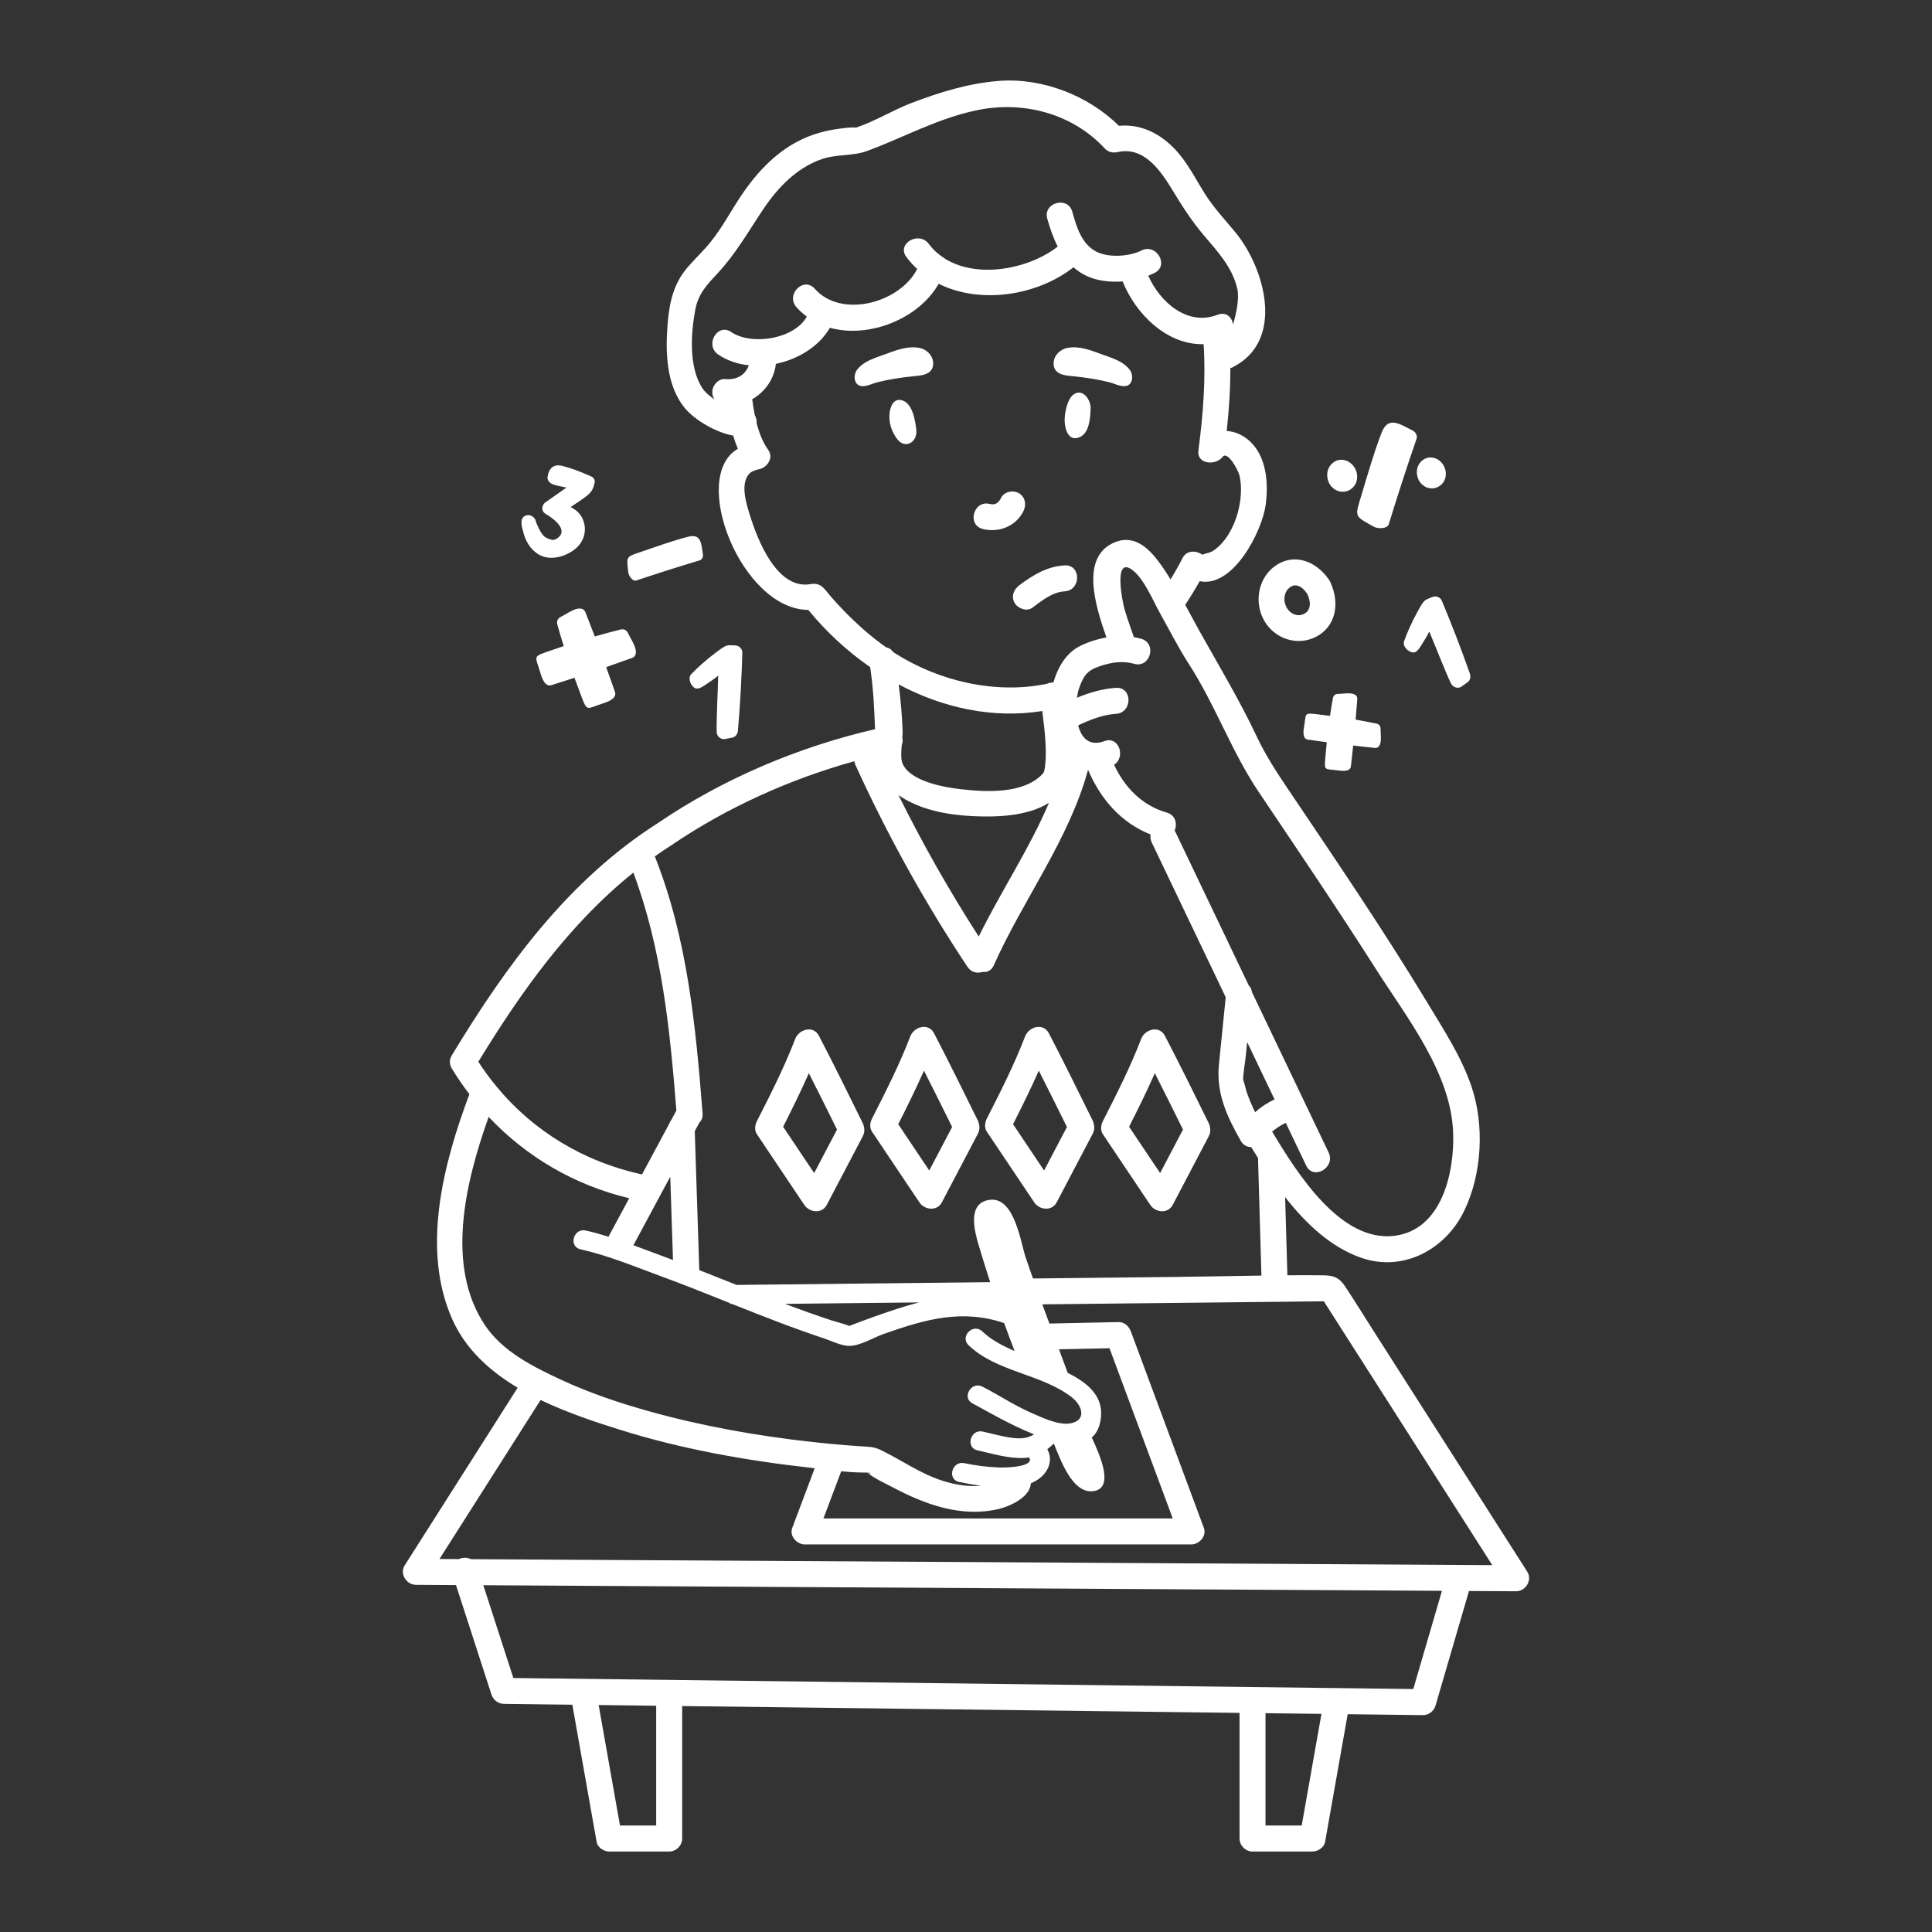 <?xml version="1.0" encoding="utf-8"?>
<!-- Generator: Adobe Illustrator 23.0.3, SVG Export Plug-In . SVG Version: 6.00 Build 0)  -->
<svg version="1.1" id="Capa_1" xmlns="http://www.w3.org/2000/svg" xmlns:xlink="http://www.w3.org/1999/xlink" x="0px" y="0px"
	 viewBox="0 0 1200 1200" enable-background="new 0 0 1200 1200" xml:space="preserve">
<rect x="0" y="0" width="1200" height="1200" fill="#333333" stroke="none"/>
<path fill="#ffffff" d="M948.621,976.216c-31.984-50.095-63.968-100.19-95.952-150.284c-5.736-8.984-11.325-18.084-17.217-26.966
	c-3.513-5.296-6.986-6.765-13.199-6.835c-7.541-0.086-15.086-0.084-22.633-0.038c-0.47-16.184-0.94-32.367-1.41-48.55
	c12.919,16.509,28.304,31.03,47.067,37.627c26.231,9.222,52.573-5.094,64.155-29.089c11.103-23.001,12.705-53.182,4.489-77.373
	c-6.203-18.264-17.303-35.285-27.209-51.681c-27.589-45.667-57.68-89.8-87.464-134.047c-7.098-10.544-13.441-20.439-18.859-31.901
	c-10.682-22.602-23.296-43.509-35.428-65.235c-2.984-5.343-5.864-10.785-8.809-16.196c3.199-4.791,6.186-9.659,8.969-14.673
	c20.748,4.379,38.753-30.893,40.99-47.277c1.815-13.289,0.704-29.988-9.879-39.696c-4.239-3.889-9.304-6.037-14.307-6.298
	c1.413-12.927,2.306-26.013,2.258-39.043c0.511-0.151,1.026-0.338,1.547-0.601c32.62-16.538,19.865-61.478,1.713-83.616
	c-6.564-8.005-13.626-15.426-19.166-24.236c-4.897-7.787-9.087-16.024-14.809-23.267c-9.723-12.307-23.098-20.268-38.496-18.809
	c-19.122-18.92-47.662-29.887-74.275-27.896c-18.904,1.414-37.39,7.116-54.991,13.893c-11.382,4.383-22.502,11.376-34.03,15.136
	c-0.284-0.081-0.971-0.13-2.396-0.096c-2.799,0.068-5.612,0.459-8.384,0.832c-7.195,0.967-14.069,2.725-20.743,5.596
	c-16.793,7.225-29.564,20.721-39.634,35.667c-6.551,9.724-11.897,20.096-19.319,29.236c-4.409,5.429-9.516,10.178-14.075,15.461
	c-8.764,10.155-11.325,21.686-12.423,34.838c-1.474,17.653-1.066,39.337,11.35,53.441c6.055,6.878,18.559,14.351,29.33,16.333
	c0.826,2.8,1.797,5.527,2.946,8.152c-30.364,17.519,2.239,99.828,43.714,100.099c10.996,13.451,24.01,25.545,38.419,35.521
	c2.003,12.967,2.533,25.732,3.046,38.569c-47.309,10.849-94.5,30.856-134.398,57.989c-0.026,0.017-0.043,0.039-0.068,0.057
	c-55.909,35.468-94.6,88.659-128.43,144.55c-0.102,0.168-0.15,0.333-0.239,0.5c-0.061,0.104-0.099,0.218-0.155,0.325
	c-0.146,0.306-0.314,0.614-0.417,0.916c-0.45,1.251-0.517,2.643-0.14,4.096c0.042,0.156,0.06,0.32,0.112,0.472
	c0.199,0.604,0.462,1.215,0.839,1.832c3.387,5.557,7.043,10.882,10.937,15.976c-16.109,42.949-30.185,96.287-10.496,140.097
	c8.238,18.332,23.085,31.813,40.471,42.203c-23.379,36.768-46.758,73.536-70.138,110.304c-3.336,5.246,1.037,12.102,6.965,12.137
	c8.291,0.048,16.583,0.097,24.875,0.145c7.326,22.623,14.652,45.245,21.978,67.867c1.111,3.432,4.111,5.877,7.778,5.922
	c14.168,0.173,28.337,0.347,42.505,0.521c5.031,28.42,10.062,56.839,15.093,85.259c0.609,3.439,4.48,5.922,7.778,5.922
	c12.427,0,24.854,0,37.28,0c4.36,0,8.066-3.696,8.066-8.066c0-27.427,0-54.853,0-82.28c27.422,0.336,54.845,0.672,82.267,1.007
	c87.975,1.077,175.95,2.154,263.926,3.232c0,26.014,0,52.027,0,78.041c0,4.36,3.695,8.066,8.066,8.066c12.427,0,24.854,0,37.281,0
	c3.263,0,7.169-2.483,7.778-5.922c4.683-26.454,9.365-52.908,14.049-79.362c15.591,0.191,31.182,0.382,46.773,0.573
	c3.58,0.044,6.791-2.543,7.778-5.922c6.93-23.728,13.859-47.457,20.788-71.185c9.751,0.057,19.501,0.114,29.252,0.171
	C947.599,988.387,951.939,981.413,948.621,976.216z M738.472,412.514c16.417,25.434,26.4,54.155,43.251,79.259
	c24.517,36.525,49.225,72.924,72.823,110.054c19.165,30.154,46.621,64.39,48.022,101.562c0.933,24.73-6.932,60.655-36.588,64.213
	c-33.3,3.995-59.977-38.33-75.836-64.736c2.588-2.143,5.436-3.953,8.457-5.457c4.235,8.861,8.471,17.722,12.706,26.583
	c4.475,9.362,18.388,1.188,13.929-8.142c-15.879-33.223-31.758-66.446-47.638-99.669c-0.174-1.701-0.882-3.036-1.915-4.007
	c-15.358-32.133-30.716-64.265-46.074-96.398c1.733-4.083,0.578-9.509-4.927-11.075c-15.38-4.375-26.162-15.739-32.721-29.673
	c7.372-4.671,3.134-18.071-6.001-14.708c-9.49,3.494-14.287-2.065-16.294-9.783c7.448-3.485,15.299-6.652,23.504-7.161
	c10.313-0.64,10.385-16.776,0-16.132c-8.524,0.529-16.487,2.942-24.243,6.122c0.316-2.326,0.779-4.381,1.328-5.945
	c2.676-7.624,4.975-10.96,12.588-13.544c7.245-2.459,14.171-3.65,21.654-1.565c10.016,2.791,14.291-12.768,4.289-15.555
	c-1.486-0.414-2.993-0.738-4.511-0.994c-1.914-5.49-3.864-10.976-5.568-16.525c-1.505-4.899-7.312-33.563,4.216-25.508
	c7.484,5.229,13.125,19.182,17.423,26.85C726.327,391.253,731.834,402.23,738.472,412.514z M779.541,690.797
	c-1.951-4.048-3.719-8.177-5.196-12.485c-0.554-1.614-2.016-8.228-2.192-7.033c-0.083-4.836,1.065-10.03,1.548-14.806
	c0.31-3.071,0.621-6.143,0.932-9.214c5.672,11.866,11.343,23.733,17.014,35.599C787.171,684.947,783.163,687.64,779.541,690.797z
	 M450.475,235.452c-4.341-0.436-8.066,4.019-8.066,8.066c0,1.828,0.566,3.376,1.5,4.621c-3.216-2.126-5.999-4.547-7.604-6.97
	c-8.621-13.016-7.173-34.137-4.48-48.676c1.894-10.221,7.347-15.703,14.187-23.07c11.358-12.234,19.147-26.283,28.436-40.021
	c8.908-13.174,20.493-25.128,35.785-30.509c9.187-3.233,19.363-1.826,28.196-5.077c23.079-8.492,43.896-20.296,68.428-25.374
	c28.727-5.946,59.256,1.981,79.502,23.944c1.995,2.164,5.093,2.695,7.848,2.074c16.492-3.714,26.826,11.764,34.186,23.894
	c5.904,9.731,11.792,18.912,19.156,27.613c8.682,10.256,17.86,19.924,20.967,33.465c1.378,6.005-0.701,15.443-2.622,22.111
	c-0.647-4.409-4.273-8.132-9.571-6.062c-18.756,7.328-35.826-7.776-43.114-24.246c1.356-0.529,2.675-1.096,3.917-1.722
	c9.27-4.678,1.113-18.6-8.142-13.929c-7.564,3.817-20.48,4.639-28.125,0.669c-9.133-4.743-12.254-15.499-14.82-24.707
	c-2.783-9.986-18.352-5.744-15.556,4.288c1.652,5.929,3.685,11.885,6.502,17.315c-18.017,14.012-49.578,20.077-69.807,7.675
	c-2.363-1.661-3.5-2.229-6.37-4.891c-1.402-1.348-2.712-2.823-3.916-4.432c-6.145-8.216-20.156-0.183-13.929,8.142
	c2.044,2.733,4.308,5.186,6.723,7.421c-10.66,21.016-47.032,31.071-63.625,12.281c-6.886-7.797-18.259,3.647-11.407,11.407
	c1.987,2.25,4.171,4.188,6.482,5.895c-8,14.236-34.629,18.036-46.941,9.594c-8.583-5.885-16.661,8.088-8.142,13.929
	c5.555,3.808,12.132,5.981,19.035,6.721C463.143,232.659,457.717,236.179,450.475,235.452z M524.353,379.549
	c-2.875-2.955-5.673-5.988-8.367-9.109c-0.797-0.924-5.325-6.517-3.345-3.947c-2.404-3.121-5.184-4.414-9.109-3.707
	c-21.077,3.797-33.166-27.962-37.794-42.904c-2.116-6.833-6.268-19.674-0.159-25.847c1.705-1.723,5.702-2.45,4.654-2.401
	c5.585-0.257,10.74-6.851,6.965-12.137c-3.427-4.797-5.669-10.586-7.238-16.624c0.109-1.77-0.261-3.525-1.142-4.948
	c-0.673-3.344-1.184-6.699-1.603-9.958c7.942-4.505,13.679-12.625,14.691-21.964c13.887-2.866,26.874-10.829,33.541-22.417
	c24.39,6.78,55.114-5.515,67.6-27.313c25.85,12.882,61.093,7.428,83.711-10.257c2.287,2.007,4.85,3.771,7.778,5.189
	c6.594,3.193,14.749,4.221,22.755,3.597c8.164,20.521,27.927,39.673,50.294,38.943c1.444,21.921-0.381,44.281-3.221,65.956
	c-1.17,8.935,10.931,9.535,15.031,4.071c3.04-4.053,9.815,8.39,10.559,11.892c1.599,7.527,0.801,15.661-1.222,23.017
	c-2.381,8.659-7.511,18.379-15.247,23.442c-2.782,1.821-7.38,1.842-6.252,2.76c-3.767-3.067-10.093-3.396-12.668,1.632
	c-2.341,4.572-4.837,9-7.476,13.349c-2.25-3.63-4.606-7.188-7.136-10.622c-6.468-8.778-15.391-17.205-27.165-12.575
	c-22.044,8.669-12.574,39.362-5.556,59.281c-5.512,0.946-10.911,2.656-15.901,5.049c-9.099,4.362-14.192,13.252-17.013,22.762
	c-0.309,0.076-0.618,0.149-0.927,0.223c-1.141,0.043-2.241,0.302-3.235,0.762c-31.904,6.55-66.574-1.575-93.933-18.789
	c-0.538-0.339-1.061-0.7-1.594-1.046c-0.997-1.62-2.518-2.534-4.227-2.851C540.995,395.462,532.355,387.774,524.353,379.549z
	 M560.458,458.168c0.126-1.726,0.209-3.372,0.154-4.804c-0.364-9.458-1.231-18.863-2.408-28.235
	c27.321,14.503,58.215,21.404,89.179,16.509c1.454,12.128,3.29,25.735,1.357,36.658c-0.129,0.449-0.509,1.718-1.062,2.308
	c-11.915,12.724-35.349,11.389-51.141,9.558c-9.866-1.144-31.334-4.764-35.963-15.98c-1.096-2.655-0.857-7.002-0.491-11.393
	C560.671,461.36,560.774,459.746,560.458,458.168z M603.903,506.905c14.347,0.719,34.164,0.275,47.626-8.253
	c-12.177,28.628-29.932,55.141-43.62,83.054c-18.252-28.36-34.877-57.67-49.846-87.866
	C571.095,503.029,588.491,506.133,603.903,506.905z M417.256,524.836c0.035-0.023,0.059-0.051,0.095-0.074
	c34.054-23.142,73.194-40.809,113.316-51.948c0.118,0.769,0.308,1.55,0.67,2.346c19.851,43.578,43.065,85.408,69.54,125.31
	c2.388,3.599,6.211,4.259,9.442,3.204c2.704,0.368,5.436-0.733,6.941-4.107c18.191-40.808,46.715-77.942,58.544-121.429
	c7.657,18.004,20.495,32.979,38.858,40.156c-0.282,1.57-0.098,3.29,0.744,5.053c15.304,32.019,30.608,64.038,45.912,96.058
	c-1.404,13.881-2.808,27.762-4.212,41.643c-1.795,17.747,4.668,31.805,13.536,47.51c1.394,2.468,3.449,3.623,5.593,3.862
	c0.311,0.052,0.619,0.081,0.926,0.092c1.386,2.267,2.811,4.561,4.27,6.872c-0.006,0.185-0.044,0.348-0.038,0.54
	c0.7,24.118,1.4,48.236,2.1,72.354c-18.47,0.256-36.944,0.671-55.391,0.869c-28.833,0.311-57.665,0.621-86.497,0.932
	c-1.546-4.376-3.099-8.749-4.571-13.148c-3.12-9.328-6.865-37.342-21.974-35.725c-14.792,1.583-9.67,19.834-7.073,28.602
	c2.244,7.572,4.607,15.086,7.033,22.575c-52.501,0.566-105.003,1.131-157.504,1.697c-7.719-3.085-15.44-6.162-23.178-9.195
	c-0.001-0.013,0.003-0.023,0.002-0.036c-0.939-28.754-1.878-57.509-2.817-86.263c0.952-1.77,1.903-3.539,2.855-5.309
	c1.371-1.289,2.204-3.2,2.005-5.75c-4.232-54.119-9.43-108.77-29.664-159.616C410.162,529.48,413.665,527.112,417.256,524.836z
	 M570.936,808.953c-4.377,1.092-8.802,2.386-13.308,3.854c-10.061,3.275-20.034,6.855-29.899,10.68
	c-0.084,0.033-0.135,0.064-0.2,0.095c-0.116-0.049-0.214-0.095-0.352-0.149c-3.498-1.377-7.341-2.227-10.918-3.396
	c-9.641-3.151-19.175-6.599-28.66-10.186C515.379,809.552,543.157,809.253,570.936,808.953z M393.398,541.994
	c17.685,47.34,22.766,97.622,26.712,147.768c-1.041,1.936-2.082,3.872-3.123,5.808c-0.558,0.662-0.986,1.451-1.269,2.36
	c-5.653,10.51-11.305,21.021-16.958,31.531c-36.155-7.874-67.6-26.892-90.699-54.991c-0.287-0.474-0.641-0.901-1.04-1.29
	c-3.511-4.36-6.82-8.933-9.92-13.712C323.772,615.825,353.632,573.904,393.398,541.994z M418.005,782.624
	c-1.525-0.57-3.042-1.159-4.57-1.72c-6.598-2.422-13.276-5.005-20.014-7.477c7.631-14.189,15.262-28.378,22.893-42.568
	C416.878,748.115,417.441,765.37,418.005,782.624z M301.281,823.193c-24.824-36.947-12.188-88.96,2.225-129.472
	c23.426,24.879,53.45,42.445,87.306,50.514c-4.194,7.799-8.388,15.597-12.583,23.396c-0.095,0.176-0.137,0.347-0.217,0.522
	c-4.723-1.472-9.469-2.8-14.238-3.854c-7.587-1.678-10.827,9.984-3.216,11.666c16.876,3.731,33.497,10.67,49.659,16.607
	c14.274,5.243,28.396,10.903,42.524,16.549c0.662,0.49,1.48,0.822,2.43,0.97c18.73,7.48,37.486,14.889,56.635,21.206
	c4.644,1.532,10.95,4.807,16.027,4.658c6.775-0.198,14.938-5.265,21.236-7.481c25.649-9.024,48.37-15.547,74.635-6.692
	c2.09,5.806,4.255,11.593,6.491,17.361c-7.617-3.268-14.771-7.081-20.055-12.178c-5.606-5.407-14.172,3.137-8.555,8.555
	c17.284,16.672,45.426,17.813,64.137,32.356c6.614,5.141,9.54,14.575-1.258,16.261c-7.371,1.151-17.755-3.905-24.318-6.789
	c-10.468-4.6-19.838-10.913-29.955-16.093c-6.918-3.542-13.047,6.893-6.106,10.447c6.591,3.375,22.366,12.942,38.178,19.181
	c-3.442,2.149-7.103,2.922-12.723,2.297c-6.489-0.722-12.833-2.606-19.195-4.013c-7.587-1.677-10.828,9.984-3.216,11.667
	c9.432,2.085,19.065,5.148,28.829,4.723c1.15-0.05,2.238-0.166,3.276-0.338c3.601,5.936-14.222,6.423-18.562,6.267
	c-7.293-0.261-14.61-1.194-21.752-2.698c-7.596-1.6-10.843,10.06-3.216,11.667c4.307,0.907,8.814,1.735,13.385,2.359
	c-7.709,0.683-15.191-0.489-22.846-2.839c-14.577-4.476-26.12-13.097-39.562-19.526c-4.019-1.922-7.659-1.857-12.075-2.141
	c-10.223-0.656-20.431-1.601-30.612-2.731c-33.925-3.763-67.748-9.762-100.641-18.943c-18.758-5.236-37.345-11.491-55.017-19.722
	C331.028,848.85,312.208,839.455,301.281,823.193z M554.331,923.711c20.439,10.844,42.803,19.019,66.059,13.534
	c7.184-1.694,19.536-7.497,19.876-15.942c9.413-3.785,14.779-12.843,10.246-21.213c1.365-1.051,2.7-2.207,4.047-3.48
	c4.462,10.984,11.681,31.105,24.388,29.587c13.571-1.62,4.227-22.337-0.822-33.346c3.12-2.637,5.189-6.806,5.742-13.005
	c1.234-13.819-9.828-21.64-20.724-27.18c-1.768-4.867-3.569-9.725-5.377-14.581c10.455-0.224,20.91-0.449,31.365-0.673
	c13.094,35.242,26.187,70.485,39.281,105.728c-66.26,0-132.519,0-198.78,0c-6.059,0-12.117,0-18.176,0
	c3.62-9.614,7.24-19.229,10.86-28.843c0.062-0.166,0.076-0.317,0.128-0.479c5.117,0.502,10.235,0.854,15.281,0.811
	c0.376-0.003,0.702,0.003,1.001,0.014C543.071,918.366,549.455,921.124,554.331,923.711z M538.85,914.65
	C542.103,914.796,540.685,915.695,538.85,914.65L538.85,914.65z M407.569,1133.868c-7.495,0-14.99,0-22.485,0
	c-4.417-24.95-8.833-49.899-13.25-74.849c11.912,0.146,23.823,0.292,35.735,0.438
	C407.569,1084.261,407.569,1109.064,407.569,1133.868z M808.511,1133.868c-7.495,0-14.99,0-22.486,0c0-23.259,0-46.518,0-69.777
	c9.138,0.112,18.275,0.224,27.413,0.336c2.45,0.03,4.899,0.06,7.349,0.09C816.695,1087.634,812.603,1110.751,808.511,1133.868z
	 M877.812,1049.083c-15.791-0.193-31.583-0.387-47.374-0.58c-0.641-0.082-1.277-0.087-1.903-0.023
	c-45.895-0.562-91.79-1.124-137.685-1.686c-102.49-1.255-204.981-2.51-307.471-3.765c-21.506-0.263-43.011-0.527-64.517-0.79
	c-6.221-19.21-12.442-38.42-18.663-57.63c62.976,0.368,125.951,0.735,188.927,1.103c122.646,0.716,245.292,1.432,367.939,2.147
	c12.853,0.075,25.707,0.15,38.56,0.225C889.688,1008.417,883.75,1028.75,877.812,1049.083z M710.878,970.874
	c-122.646-0.716-245.292-1.432-367.938-2.148c-16.8-0.098-33.6-0.196-50.4-0.294c-2.373-1.184-5.262-1.119-7.623-0.044
	c-3.98-0.023-7.96-0.046-11.94-0.07c20.934-32.922,41.868-65.845,62.802-98.767c16.301,7.843,33.744,13.634,49.53,18.573
	c38.534,12.056,78.602,19.14,118.684,23.583c0.678,0.075,1.362,0.157,2.042,0.236c-4.658,12.373-9.318,24.747-13.977,37.12
	c-1.88,4.994,2.929,10.21,7.778,10.21c70.117,0,140.233,0,210.35,0c9.933,0,19.865,0,29.798,0c4.868,0,9.634-5.212,7.778-10.21
	c-15.106-40.66-30.213-81.319-45.319-121.979c-1.229-3.308-4.024-6.002-7.778-5.922c-14.288,0.307-28.575,0.613-42.863,0.92
	c-1.483-3.974-2.942-7.956-4.407-11.937c58.288-0.628,116.576-1.256,174.864-1.884c34.876,54.624,69.752,109.249,104.628,163.873
	C854.885,971.715,782.882,971.294,710.878,970.874z M661.26,367.297c-7.599,0.431-14.145,5.769-19.993,10.141
	c-3.509,2.623-9.027,0.54-11.036-2.894c-2.375-4.061-0.59-8.431,2.894-11.036c8.515-6.365,17.252-11.727,28.135-12.343
	C671.649,350.576,671.582,366.712,661.26,367.297z M677.41,253.678c-0.2,5.627-0.677,15.165-6.749,17.825
	c-7.804,3.419-9.732-6.815-9.356-11.968c0.291-3.991,1.62-11.714,5.526-14.509C672.613,240.889,677.591,248.547,677.41,253.678z
	 M569.141,267.095c0.812,7.252-6.614,12.182-11.708,5.828c-3.712-4.629-5.626-10.837-4.859-16.731
	c0.601-4.615,3.13-9.541,8.559-7.229C567.037,251.479,568.52,261.55,569.141,267.095z M654.426,226.36
	c-0.379-4.97,3.707-9.286,8.387-10.225c7.526-1.511,14.697,1.463,21.63,3.97c2.031,0.734,4.181,1.447,6.296,2.274
	c4.161,1.626,8.185,3.691,10.893,7.213c2.653,3.452,2.122,10.136-3.247,10.259c-3.219,0.074-6.309-1.671-9.367-2.435
	c-7.107-1.777-14.373-2.898-21.657-3.645C662.204,233.242,654.939,233.089,654.426,226.36z M566.664,233.771
	c-7.284,0.747-14.55,1.868-21.657,3.645c-3.058,0.765-6.148,2.509-9.367,2.435c-5.369-0.123-5.9-6.807-3.247-10.259
	c2.707-3.522,6.732-5.587,10.893-7.213c2.115-0.827,4.266-1.54,6.296-2.274c6.933-2.506,14.103-5.481,21.63-3.97
	c4.679,0.94,8.766,5.255,8.387,10.225C579.085,233.089,571.82,233.242,566.664,233.771z M614.748,313.008
	c3.647,0.922,5.666-0.919,7.055-3.795c1.902-3.939,7.502-4.96,11.035-2.894c3.967,2.32,4.787,7.115,2.894,11.036
	c-4.57,9.462-15.302,13.73-25.272,11.209C600.385,326.016,604.68,310.462,614.748,313.008z M880.069,292.265
	c0.494-4.978,4.995-9.053,10.134-7.965c8.002,1.694,10.931,13.005,3.781,17.69c-3.289,2.155-7.723,1.695-10.535-0.952
	C881.002,299.174,879.769,295.286,880.069,292.265z M824.383,293.98c0.511-5.148,5.164-9.361,10.479-8.236
	c8.275,1.752,11.303,13.448,3.909,18.292c-3.401,2.228-7.986,1.753-10.894-0.985C825.347,301.124,824.073,297.104,824.383,293.98z
	 M446.081,419.651c-1.359,1.145-2.748,2.225-4.191,3.15c-4.499,2.884-8.569,6.874-11.322,3.764c-1.813-1.547-3.343-5.61-1.222-7.837
	c3.885-4.078,9.315-8.927,14.93-13.133c7.734-5.974,7.358-4.724,12.296-4.713c2.386,0.006,4.569,2.065,4.502,4.502
	c-0.441,16.176-1.352,32.318-2.733,48.441c-0.221,2.576-1.912,4.322-4.502,4.502c-1.001,0.202-2.003,0.404-3.004,0.605
	c-2.863,0.858-5.638-1.484-5.699-4.341C444.946,445.683,445.917,428.554,446.081,419.651z M895.541,373.103
	c6.246,14.928,12.05,30.018,17.417,45.285c0.857,2.439,0.033,4.726-2.254,5.955c-0.83,0.595-1.66,1.191-2.49,1.786
	c-2.257,1.959-5.75,0.965-6.98-1.616c-3.833-8.044-9.988-24.059-13.498-32.242c-0.769,1.602-1.591,3.158-2.526,4.594
	c-2.916,4.479-4.987,9.788-8.775,8.085c-2.289-0.666-5.353-3.741-4.335-6.642c1.866-5.314,4.823-11.966,8.214-18.109
	c4.595-8.624,4.766-7.331,9.272-9.35C891.764,369.874,894.601,370.854,895.541,373.103z M823.109,471.432
	c0.294-3.462,0.621-6.932,0.977-10.402c-3.939-0.531-7.876-1.08-11.809-1.661c-3.525-0.521-2.668-5.821-2.264-8.227
	c1.316-7.834-0.161-8.451,7.303-7.595c2.926,0.335,5.858,0.695,8.789,1.074c0.537-3.693,1.118-7.372,1.795-11.017
	c0.315-1.697,1.561-2.633,3.252-2.614c1.768,0.02,6.696-0.805,9.259-0.012c1.608,0.498,2.743,1.453,2.615,3.248
	c-0.305,4.261-0.65,8.518-1.014,12.774c4.353,0.737,8.691,1.528,12.974,2.456c1.687,0.365,2.586,1.639,2.517,3.328
	c-0.073,1.766,0.607,6.716-0.263,9.255c-0.545,1.593-1.533,2.699-3.324,2.518c-4.479-0.454-8.954-0.953-13.426-1.473
	c-0.446,4.309-0.912,8.616-1.419,12.918c-0.417,3.538-5.739,2.839-8.156,2.506C823.049,477.424,822.475,478.919,823.109,471.432z
	 M363.618,380.299c1.983,4.989,3.918,9.998,5.831,15.014c5.331-1.543,10.673-3.017,16.029-4.308
	c2.109-0.508,3.823,0.442,4.667,2.393c0.883,2.039,4.356,7.272,4.759,10.62c0.253,2.101-0.261,3.893-2.387,4.666
	c-5.318,1.934-10.657,3.813-16.003,5.667c1.849,5.122,3.675,10.251,5.451,15.399c1.461,4.233-4.946,6.349-7.864,7.293
	c-9.5,3.072-9.333,5.078-12.704-3.744c-1.559-4.08-3.084-8.187-4.577-12.31c-4.75,1.552-9.506,3.081-14.275,4.57
	c-4.275,1.336-6.2-5.132-7.057-8.076c-2.789-9.587-4.799-9.479,4.119-12.588c3.496-1.219,7.011-2.413,10.536-3.585
	c-1.409-4.473-2.762-8.956-3.987-13.452c-0.571-2.093,0.329-3.834,2.253-4.736c2.012-0.943,7.14-4.57,10.474-5.071
	C360.976,377.736,362.783,378.197,363.618,380.299z M785.397,385.805c6.468,10.952,20.235,15.609,31.777,9.837
	c12.791-6.397,14.859-21.015,9.543-33.051c-0.209-0.621-0.484-1.249-0.886-1.884c-0.341-0.658-0.739-1.205-1.163-1.692
	c-7.253-9.987-19.966-15.457-31.439-8.318C781.457,358.022,778.508,374.14,785.397,385.805z M800.716,365.193
	c4.276-3.706,8.676-0.307,11.186,3.655c2.186,4.216,2.878,10.18-2.169,12.546c-4.007,1.878-8.256-0.138-10.406-3.731
	C797.003,373.783,797.14,368.292,800.716,365.193z M845.591,307.632c3.936-13.041,7.61-26.135,12.53-38.854
	c4.125-10.666,11.329-5.365,19.449-1.295c1.651,0.827,2.92,3.169,2.291,5.002c-6.063,17.661-11.836,35.413-17.32,53.262
	c-0.822,2.677-6.688,2.856-9.369,1.352C840.985,320.262,841.492,321.217,845.591,307.632z M390.229,355.537
	c-1.141-10.282-1.498-9.566,8.446-12.956c9.546-3.255,19.011-6.69,28.788-9.214c8.198-2.117,8.114,4.505,9.166,11.147
	c0.214,1.35-0.648,3.124-2.022,3.535c-13.244,3.966-26.417,8.147-39.524,12.544C393.117,361.252,390.48,357.799,390.229,355.537z
	 M324.842,329.728c-0.639-1.822-0.994-3.697-0.955-5.56c0.095-4.542,5.473-5.483,7.827-2.493c0.629,0.609,1.063,1.442,1.187,2.496
	c1.038,2.729,2.735,6.524,5.042,8.973c1.848,1.278,3.916,2.093,5.83,2.263c0.776-0.181,1.584-0.531,2.43-1.124
	c7.419-5.21-3.047-12.664-7.222-15.04c-3.38-1.924-2.386-6.173,0.36-7.612c4.161-2.927,8.321-5.855,12.482-8.782
	c-0.388-0.091-0.775-0.182-1.163-0.272c-2.719-0.638-5.957-0.937-8.417-2.339c-1.209-0.689-2.343-2.311-2.164-3.773
	c0.662-5.394,3.661-8.457,9.045-7.122c5.565,1.38,10.964,3.468,16.219,5.767c0.466,0.122,0.923,0.29,1.339,0.541
	c0.072,0.035,0.131,0.09,0.201,0.128c0.094,0.042,0.189,0.081,0.283,0.123c2.399,1.078,2.686,3.294,1.807,5.119
	c-0.582,3.598-2.914,5.888-5.999,8.093c-2.801,2.003-5.664,3.926-8.54,5.828c3.436,1.699,6.315,4.176,7.829,8.241
	c2.57,6.902,0.119,14.063-5.724,18.366c-5.957,4.387-14.985,6.881-21.773,2.938C329.356,341.346,326.108,335.712,324.842,329.728z
	 M499.571,748.407c3.191,4.761,10.949,5.676,13.929,0c7.462-14.212,14.924-28.423,22.386-42.635c0.998-1.9,1.161-3.745,0.801-5.413
	c-0.116-0.89-0.343-1.8-0.801-2.729c-8.94-18.159-17.896-36.319-27.232-54.278c-3.489-6.711-12.448-4.065-14.742,1.927
	c-6.702,17.501-15.275,34.381-23.779,51.067c-1.268,2.486-1.647,5.685,0,8.142C479.946,719.127,489.758,733.767,499.571,748.407z
	 M502.402,666.587c5.896,11.631,11.72,23.297,17.482,34.994c-4.731,9.01-9.462,18.021-14.194,27.032
	c-6.425-9.586-12.85-19.172-19.275-28.758C491.969,688.896,497.422,677.837,502.402,666.587z M571.065,746.82
	c3.191,4.761,10.949,5.676,13.929,0c7.462-14.212,14.924-28.424,22.386-42.635c0.998-1.9,1.161-3.746,0.8-5.414
	c-0.115-0.89-0.343-1.799-0.8-2.728c-8.94-18.159-17.896-36.319-27.233-54.278c-3.489-6.711-12.447-4.065-14.742,1.927
	c-6.703,17.501-15.275,34.381-23.779,51.067c-1.267,2.486-1.647,5.685,0,8.142C551.44,717.54,561.252,732.18,571.065,746.82z
	 M573.895,665c5.896,11.631,11.72,23.297,17.482,34.993c-4.731,9.01-9.462,18.021-14.193,27.032
	c-6.425-9.586-12.85-19.172-19.276-28.758C563.463,687.309,568.916,676.249,573.895,665z M642.384,746.82
	c3.191,4.761,10.949,5.676,13.929,0c7.462-14.212,14.924-28.424,22.386-42.635c0.998-1.9,1.161-3.745,0.801-5.413
	c-0.115-0.89-0.343-1.8-0.801-2.729c-8.94-18.159-17.896-36.319-27.232-54.278c-3.489-6.711-12.448-4.065-14.742,1.927
	c-6.702,17.501-15.275,34.381-23.779,51.067c-1.267,2.486-1.647,5.685,0,8.142C622.758,717.54,632.571,732.18,642.384,746.82z
	 M645.214,665c5.895,11.63,11.72,23.297,17.482,34.994c-4.731,9.01-9.463,18.021-14.194,27.032
	c-6.425-9.586-12.85-19.172-19.275-28.758C634.781,687.309,640.235,676.249,645.214,665z M714.456,748.407
	c3.191,4.761,10.949,5.676,13.929,0c7.462-14.212,14.924-28.423,22.386-42.635c0.998-1.9,1.161-3.745,0.8-5.413
	c-0.116-0.89-0.343-1.8-0.8-2.729c-8.94-18.159-17.896-36.319-27.232-54.278c-3.489-6.711-12.448-4.065-14.742,1.927
	c-6.703,17.501-15.275,34.381-23.779,51.067c-1.267,2.486-1.647,5.685,0,8.142C694.831,719.127,704.644,733.767,714.456,748.407z
	 M717.286,666.587c5.896,11.631,11.72,23.297,17.482,34.994c-4.731,9.01-9.463,18.021-14.194,27.032
	c-6.425-9.586-12.851-19.172-19.275-28.758C706.854,688.896,712.308,677.837,717.286,666.587z"/>
</svg>
